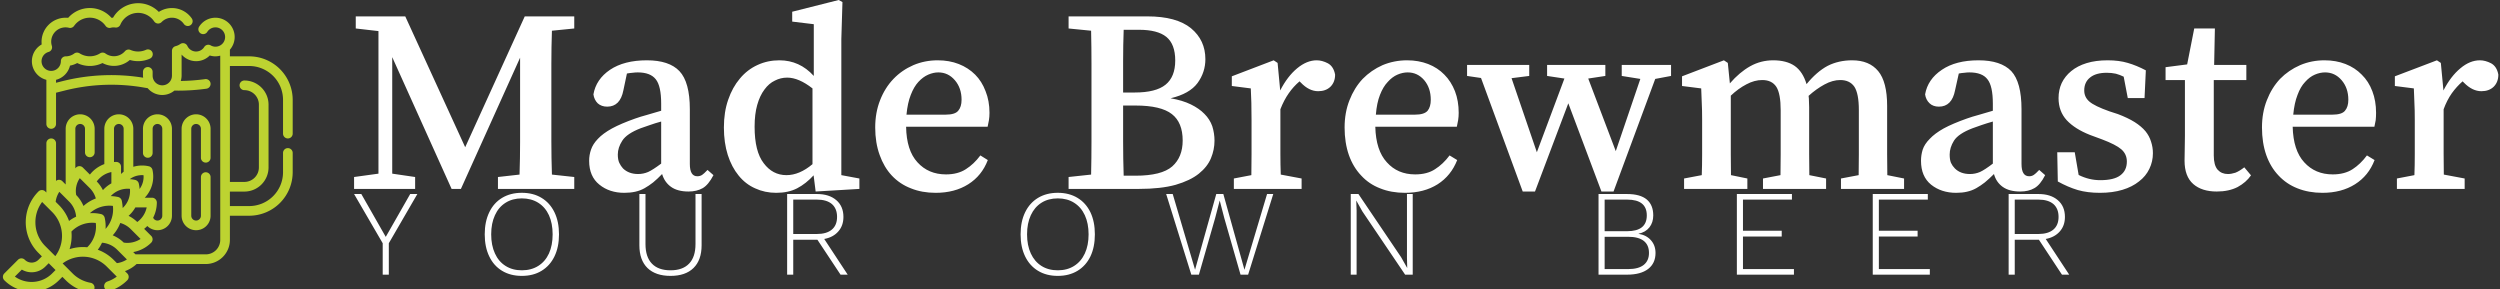 <svg data-v-423bf9ae="" xmlns="http://www.w3.org/2000/svg" viewBox="0 0 778 90" class="iconLeftSlogan"><rect x="0" y="0" width="778" height="90" fill="#333333" stroke="none"/><!----><!----><!----><g data-v-423bf9ae="" id="643aedd4-7deb-4e7f-ac10-3e3b76f02a3a" fill="#ffffff" transform="matrix(5.792,0,0,5.792,108.104,-15.637)"><path d="M12.19 4.23L10.99 4.35L10.99 4.35Q10.96 5.24 10.96 6.13L10.96 6.13L10.96 6.13Q10.96 7.01 10.96 7.92L10.96 7.92L10.96 8.51L10.96 8.51Q10.96 9.41 10.96 10.30L10.96 10.30L10.96 10.30Q10.96 11.19 10.99 12.08L10.99 12.08L12.19 12.21L12.19 12.85L8.09 12.85L8.09 12.21L9.25 12.08L9.25 12.08Q9.28 11.20 9.28 10.31L9.28 10.31L9.28 10.31Q9.28 9.42 9.28 8.51L9.28 8.51L9.28 5.80L6.10 12.85L5.60 12.85L2.41 5.77L2.41 12.03L3.64 12.21L3.64 12.85L0.36 12.85L0.36 12.21L1.67 12.03L1.67 4.37L0.45 4.23L0.45 3.58L3.11 3.58L6.33 10.61L9.53 3.58L12.19 3.58L12.19 4.23ZM16.86 11.49L16.86 9.23L16.86 9.23Q16.53 9.32 16.25 9.42L16.25 9.42L16.25 9.42Q15.96 9.52 15.76 9.59L15.76 9.59L15.76 9.59Q15.01 9.88 14.77 10.26L14.77 10.26L14.77 10.26Q14.53 10.63 14.53 11.00L14.53 11.00L14.53 11.00Q14.53 11.28 14.61 11.45L14.61 11.45L14.61 11.45Q14.69 11.62 14.81 11.75L14.81 11.75L14.81 11.75Q15.12 12.05 15.62 12.05L15.62 12.05L15.62 12.05Q15.90 12.05 16.16 11.94L16.16 11.94L16.16 11.94Q16.42 11.82 16.86 11.49L16.86 11.49ZM19.35 11.83L19.67 12.11L19.67 12.11Q19.40 12.63 19.09 12.81L19.09 12.81L19.09 12.81Q18.77 12.99 18.33 12.99L18.33 12.99L18.33 12.99Q17.74 12.99 17.39 12.74L17.39 12.74L17.39 12.74Q17.04 12.49 16.91 12.05L16.91 12.05L16.91 12.05Q16.66 12.31 16.43 12.50L16.43 12.50L16.43 12.50Q16.20 12.68 15.97 12.81L15.97 12.81L15.97 12.81Q15.74 12.94 15.47 13.00L15.47 13.00L15.47 13.00Q15.20 13.06 14.88 13.06L14.88 13.06L14.88 13.06Q14.08 13.06 13.54 12.62L13.54 12.62L13.54 12.62Q12.99 12.18 12.99 11.34L12.99 11.34L12.99 11.34Q12.99 11.03 13.09 10.74L13.09 10.74L13.09 10.74Q13.19 10.44 13.46 10.16L13.46 10.16L13.46 10.16Q13.73 9.87 14.22 9.60L14.22 9.60L14.22 9.60Q14.70 9.34 15.46 9.07L15.46 9.07L15.46 9.07Q15.74 8.97 16.11 8.87L16.11 8.87L16.11 8.87Q16.48 8.76 16.86 8.65L16.86 8.65L16.86 8.27L16.86 8.27Q16.86 7.32 16.57 6.96L16.57 6.96L16.57 6.96Q16.28 6.59 15.60 6.59L15.60 6.59L15.60 6.59Q15.47 6.59 15.32 6.61L15.32 6.61L15.32 6.61Q15.18 6.62 15.02 6.65L15.02 6.65L14.83 7.55L14.83 7.55Q14.66 8.43 13.96 8.43L13.96 8.43L13.96 8.43Q13.65 8.43 13.45 8.25L13.45 8.25L13.45 8.25Q13.26 8.06 13.22 7.77L13.22 7.77L13.22 7.77Q13.36 6.96 14.11 6.45L14.11 6.45L14.11 6.45Q14.87 5.94 16.09 5.94L16.09 5.94L16.09 5.94Q17.29 5.94 17.84 6.52L17.84 6.52L17.84 6.52Q18.40 7.11 18.40 8.57L18.40 8.57L18.40 11.51L18.40 11.51Q18.40 12.17 18.80 12.17L18.80 12.17L18.80 12.17Q18.96 12.17 19.07 12.09L19.07 12.09L19.07 12.09Q19.18 12.01 19.28 11.90L19.28 11.90L19.35 11.83ZM24.99 11.52L24.99 7.45L24.99 7.45Q24.25 6.87 23.63 6.87L23.63 6.87L23.63 6.87Q23.28 6.87 22.97 7.03L22.97 7.03L22.97 7.03Q22.65 7.18 22.41 7.51L22.41 7.51L22.41 7.51Q22.16 7.84 22.02 8.34L22.02 8.34L22.02 8.34Q21.88 8.83 21.88 9.51L21.88 9.51L21.88 9.51Q21.88 10.84 22.37 11.47L22.37 11.47L22.37 11.47Q22.85 12.11 23.59 12.11L23.59 12.11L23.59 12.11Q24.29 12.11 24.99 11.52L24.99 11.52ZM26.54 12.11L27.51 12.29L27.51 12.85L25.16 12.99L25.05 12.12L25.05 12.12Q24.64 12.57 24.16 12.82L24.16 12.82L24.16 12.82Q23.69 13.06 23.04 13.06L23.04 13.06L23.04 13.06Q22.43 13.06 21.91 12.82L21.91 12.82L21.91 12.82Q21.39 12.59 21.02 12.13L21.02 12.13L21.02 12.13Q20.65 11.68 20.44 11.03L20.44 11.03L20.44 11.03Q20.23 10.37 20.23 9.55L20.23 9.55L20.23 9.55Q20.23 8.72 20.46 8.06L20.46 8.06L20.46 8.06Q20.69 7.39 21.09 6.92L21.09 6.92L21.09 6.92Q21.49 6.44 22.04 6.19L22.04 6.19L22.04 6.19Q22.58 5.94 23.21 5.94L23.21 5.94L23.21 5.94Q24.30 5.94 25.06 6.78L25.06 6.78L25.06 4.00L23.90 3.86L23.90 3.33L26.40 2.70L26.60 2.81L26.54 4.80L26.54 12.11ZM30.04 8.86L32.14 8.86L32.14 8.86Q32.65 8.86 32.82 8.65L32.82 8.65L32.82 8.65Q33.00 8.44 33.00 8.06L33.00 8.06L33.00 8.06Q33.00 7.43 32.64 7.01L32.64 7.01L32.64 7.01Q32.28 6.59 31.75 6.59L31.75 6.59L31.75 6.59Q31.49 6.59 31.21 6.71L31.21 6.71L31.21 6.71Q30.93 6.83 30.68 7.10L30.68 7.10L30.68 7.10Q30.44 7.36 30.27 7.80L30.27 7.80L30.27 7.80Q30.10 8.23 30.04 8.86L30.04 8.86ZM34.40 9.51L30.02 9.51L30.02 9.51Q30.04 10.78 30.63 11.42L30.63 11.42L30.63 11.42Q31.22 12.07 32.16 12.07L32.16 12.07L32.16 12.07Q32.80 12.07 33.23 11.79L33.23 11.79L33.23 11.79Q33.66 11.52 34.01 11.05L34.01 11.05L34.41 11.30L34.41 11.30Q34.09 12.14 33.36 12.60L33.36 12.60L33.36 12.60Q32.63 13.06 31.61 13.06L31.61 13.06L31.61 13.06Q30.87 13.06 30.28 12.82L30.28 12.82L30.28 12.82Q29.68 12.59 29.25 12.13L29.25 12.13L29.25 12.13Q28.83 11.68 28.60 11.03L28.60 11.03L28.60 11.03Q28.36 10.37 28.36 9.55L28.36 9.55L28.36 9.55Q28.36 8.75 28.62 8.09L28.62 8.09L28.62 8.09Q28.88 7.42 29.34 6.94L29.34 6.94L29.34 6.94Q29.79 6.47 30.41 6.20L30.41 6.20L30.41 6.20Q31.02 5.94 31.72 5.94L31.72 5.94L31.72 5.94Q32.34 5.94 32.85 6.14L32.85 6.14L32.85 6.14Q33.36 6.34 33.73 6.71L33.73 6.71L33.73 6.71Q34.09 7.07 34.29 7.60L34.29 7.60L34.29 7.60Q34.50 8.12 34.50 8.76L34.50 8.76L34.50 8.76Q34.50 8.97 34.47 9.16L34.47 9.16L34.47 9.16Q34.44 9.35 34.40 9.51L34.40 9.51ZM41.71 12.14L42.34 12.14L42.34 12.14Q43.75 12.14 44.32 11.64L44.32 11.64L44.32 11.64Q44.88 11.14 44.88 10.25L44.88 10.25L44.88 10.25Q44.88 9.28 44.30 8.83L44.30 8.83L44.30 8.83Q43.71 8.37 42.35 8.37L42.35 8.37L41.68 8.37L41.68 8.37Q41.68 9.38 41.68 10.30L41.68 10.30L41.68 10.30Q41.68 11.23 41.71 12.14L41.71 12.14ZM42.53 4.30L41.71 4.30L41.71 4.30Q41.68 5.14 41.68 5.98L41.68 5.98L41.68 5.98Q41.68 6.82 41.68 7.67L41.68 7.67L42.31 7.67L42.31 7.67Q43.44 7.67 43.96 7.25L43.96 7.25L43.96 7.25Q44.48 6.83 44.48 5.95L44.48 5.95L44.48 5.95Q44.48 5.07 44.00 4.68L44.00 4.68L44.00 4.68Q43.53 4.30 42.53 4.30L42.53 4.30ZM38.75 3.58L42.98 3.58L42.98 3.58Q44.55 3.58 45.33 4.22L45.33 4.22L45.33 4.22Q46.10 4.86 46.10 5.88L46.10 5.88L46.10 5.88Q46.10 6.58 45.68 7.16L45.68 7.16L45.68 7.16Q45.25 7.74 44.23 7.98L44.23 7.98L44.23 7.98Q44.87 8.09 45.32 8.31L45.32 8.31L45.32 8.31Q45.77 8.53 46.05 8.82L46.05 8.82L46.05 8.82Q46.34 9.11 46.47 9.48L46.47 9.48L46.47 9.48Q46.59 9.86 46.59 10.26L46.59 10.26L46.59 10.26Q46.59 10.74 46.40 11.20L46.40 11.20L46.40 11.20Q46.21 11.66 45.75 12.03L45.75 12.03L45.75 12.03Q45.29 12.40 44.50 12.63L44.50 12.63L44.50 12.63Q43.71 12.85 42.52 12.85L42.52 12.85L38.75 12.85L38.75 12.21L39.96 12.08L39.96 12.08Q39.98 11.20 39.98 10.31L39.98 10.31L39.98 10.31Q39.98 9.42 39.98 8.51L39.98 8.51L39.98 7.92L39.98 7.92Q39.98 7.03 39.98 6.14L39.98 6.14L39.98 6.14Q39.98 5.25 39.96 4.35L39.96 4.35L38.75 4.23L38.75 3.58ZM49.98 6.08L50.12 7.56L50.12 7.56Q50.51 6.80 51.03 6.37L51.03 6.37L51.03 6.37Q51.55 5.94 52.08 5.94L52.08 5.94L52.08 5.94Q52.37 5.94 52.68 6.10L52.68 6.10L52.68 6.10Q52.99 6.27 53.07 6.71L53.07 6.71L53.07 6.71Q53.07 7.11 52.82 7.36L52.82 7.36L52.82 7.36Q52.57 7.60 52.16 7.60L52.16 7.60L52.16 7.60Q51.67 7.60 51.23 7.14L51.23 7.14L51.16 7.07L51.16 7.07Q50.83 7.35 50.58 7.71L50.58 7.71L50.58 7.71Q50.32 8.08 50.13 8.57L50.13 8.57L50.13 9.91L50.13 9.91Q50.13 10.36 50.13 10.96L50.13 10.96L50.13 10.96Q50.13 11.55 50.15 12.08L50.15 12.08L51.27 12.29L51.27 12.85L47.63 12.85L47.63 12.29L48.57 12.11L48.57 12.11Q48.58 11.59 48.58 10.98L48.58 10.98L48.58 10.98Q48.58 10.37 48.58 9.91L48.58 9.91L48.58 9.16L48.58 9.16Q48.58 8.58 48.57 8.23L48.57 8.23L48.57 8.23Q48.55 7.87 48.54 7.45L48.54 7.45L47.52 7.32L47.52 6.80L49.77 5.94L49.98 6.08ZM55.26 8.86L57.36 8.86L57.36 8.86Q57.86 8.86 58.04 8.65L58.04 8.65L58.04 8.65Q58.21 8.44 58.21 8.06L58.21 8.06L58.21 8.06Q58.21 7.43 57.86 7.01L57.86 7.01L57.86 7.01Q57.50 6.59 56.97 6.59L56.97 6.59L56.97 6.59Q56.70 6.59 56.42 6.71L56.42 6.71L56.42 6.71Q56.14 6.83 55.90 7.10L55.90 7.10L55.90 7.10Q55.65 7.36 55.48 7.80L55.48 7.80L55.48 7.80Q55.31 8.23 55.26 8.86L55.26 8.86ZM59.61 9.51L55.23 9.51L55.23 9.51Q55.26 10.78 55.85 11.42L55.85 11.42L55.85 11.42Q56.43 12.07 57.37 12.07L57.37 12.07L57.37 12.07Q58.02 12.07 58.44 11.79L58.44 11.79L58.44 11.79Q58.87 11.52 59.22 11.05L59.22 11.05L59.63 11.30L59.63 11.30Q59.30 12.14 58.58 12.60L58.58 12.60L58.58 12.60Q57.85 13.06 56.83 13.06L56.83 13.06L56.83 13.06Q56.08 13.06 55.49 12.82L55.49 12.82L55.49 12.82Q54.89 12.59 54.47 12.13L54.47 12.13L54.47 12.13Q54.04 11.68 53.81 11.03L53.81 11.03L53.81 11.03Q53.58 10.37 53.58 9.55L53.58 9.55L53.58 9.55Q53.58 8.75 53.84 8.09L53.84 8.09L53.84 8.09Q54.10 7.42 54.55 6.94L54.55 6.94L54.55 6.94Q55.01 6.47 55.62 6.20L55.62 6.20L55.62 6.20Q56.24 5.94 56.94 5.94L56.94 5.94L56.94 5.94Q57.55 5.94 58.07 6.14L58.07 6.14L58.07 6.14Q58.58 6.34 58.94 6.71L58.94 6.71L58.94 6.71Q59.30 7.07 59.51 7.60L59.51 7.60L59.51 7.60Q59.71 8.12 59.71 8.76L59.71 8.76L59.71 8.76Q59.71 8.97 59.68 9.16L59.68 9.16L59.68 9.16Q59.65 9.35 59.61 9.51L59.61 9.51ZM71.12 6.19L71.12 6.78L70.27 6.94L68.03 12.99L67.38 12.99L65.60 8.25L63.81 12.99L63.15 12.99L60.91 6.89L60.16 6.78L60.16 6.19L63.50 6.19L63.50 6.78L62.55 6.90L63.91 10.88L65.39 6.92L64.46 6.78L64.46 6.19L67.59 6.19L67.59 6.78L66.67 6.92L68.15 10.82L69.47 6.94L68.47 6.78L68.47 6.19L71.12 6.19ZM82.74 12.11L83.64 12.29L83.64 12.85L80.25 12.85L80.25 12.29L81.20 12.11L81.20 12.11Q81.21 11.59 81.21 10.99L81.21 10.99L81.21 10.99Q81.21 10.39 81.21 9.91L81.21 9.91L81.21 8.61L81.21 8.61Q81.21 7.73 80.97 7.36L80.97 7.36L80.97 7.36Q80.72 7 80.21 7L80.21 7L80.21 7Q79.80 7 79.36 7.24L79.36 7.24L79.36 7.24Q78.92 7.48 78.51 7.85L78.51 7.85L78.51 7.85Q78.53 7.99 78.53 8.15L78.53 8.15L78.53 8.15Q78.54 8.30 78.54 8.46L78.54 8.46L78.54 9.91L78.54 9.91Q78.54 10.39 78.54 10.99L78.54 10.99L78.54 10.99Q78.54 11.59 78.55 12.11L78.55 12.11L79.45 12.29L79.45 12.85L76.06 12.85L76.06 12.29L77 12.11L77 12.11Q77.01 11.59 77.01 10.99L77.01 10.99L77.01 10.99Q77.01 10.39 77.01 9.91L77.01 9.91L77.01 8.62L77.01 8.62Q77.01 7.74 76.78 7.37L76.78 7.37L76.78 7.37Q76.54 7 76.02 7L76.02 7L76.02 7Q75.60 7 75.17 7.23L75.17 7.23L75.17 7.23Q74.73 7.46 74.33 7.84L74.33 7.84L74.33 9.91L74.33 9.91Q74.33 10.37 74.33 10.98L74.33 10.98L74.33 10.98Q74.33 11.59 74.34 12.11L74.34 12.11L75.22 12.29L75.22 12.85L71.82 12.85L71.82 12.29L72.77 12.11L72.77 12.11Q72.79 11.58 72.79 10.98L72.79 10.98L72.79 10.98Q72.79 10.37 72.79 9.91L72.79 9.91L72.79 9.16L72.79 9.16Q72.79 8.58 72.77 8.23L72.77 8.23L72.77 8.23Q72.76 7.87 72.74 7.45L72.74 7.45L71.71 7.32L71.71 6.80L73.96 5.94L74.17 6.08L74.28 7.18L74.28 7.18Q74.80 6.58 75.37 6.26L75.37 6.26L75.37 6.26Q75.94 5.94 76.61 5.94L76.61 5.94L76.61 5.94Q77.32 5.94 77.76 6.24L77.76 6.24L77.76 6.24Q78.20 6.55 78.40 7.22L78.40 7.22L78.40 7.22Q78.95 6.55 79.53 6.24L79.53 6.24L79.53 6.24Q80.12 5.94 80.85 5.94L80.85 5.94L80.85 5.94Q81.77 5.94 82.25 6.52L82.25 6.52L82.25 6.52Q82.73 7.10 82.73 8.39L82.73 8.39L82.73 9.91L82.73 9.91Q82.73 10.39 82.73 10.99L82.73 10.99L82.73 10.99Q82.73 11.59 82.74 12.11L82.74 12.11ZM88.41 11.49L88.41 9.23L88.41 9.23Q88.09 9.32 87.80 9.42L87.80 9.42L87.80 9.42Q87.51 9.52 87.32 9.59L87.32 9.59L87.32 9.59Q86.56 9.88 86.32 10.26L86.32 10.26L86.32 10.26Q86.09 10.63 86.09 11.00L86.09 11.00L86.09 11.00Q86.09 11.28 86.16 11.45L86.16 11.45L86.16 11.45Q86.24 11.62 86.37 11.75L86.37 11.75L86.37 11.75Q86.67 12.05 87.18 12.05L87.18 12.05L87.18 12.05Q87.46 12.05 87.72 11.94L87.72 11.94L87.72 11.94Q87.98 11.82 88.41 11.49L88.41 11.49ZM90.90 11.83L91.22 12.11L91.22 12.11Q90.96 12.63 90.64 12.81L90.64 12.81L90.64 12.81Q90.33 12.99 89.88 12.99L89.88 12.99L89.88 12.99Q89.29 12.99 88.94 12.74L88.94 12.74L88.94 12.74Q88.59 12.49 88.47 12.05L88.47 12.05L88.47 12.05Q88.21 12.31 87.98 12.50L87.98 12.50L87.98 12.50Q87.75 12.68 87.52 12.81L87.52 12.81L87.52 12.81Q87.29 12.94 87.02 13.00L87.02 13.00L87.02 13.00Q86.76 13.06 86.44 13.06L86.44 13.06L86.44 13.06Q85.64 13.06 85.09 12.62L85.09 12.62L85.09 12.62Q84.55 12.18 84.55 11.34L84.55 11.34L84.55 11.34Q84.55 11.03 84.64 10.74L84.64 10.74L84.64 10.74Q84.74 10.44 85.02 10.16L85.02 10.16L85.02 10.16Q85.29 9.87 85.77 9.60L85.77 9.60L85.77 9.60Q86.25 9.34 87.01 9.07L87.01 9.07L87.01 9.07Q87.29 8.97 87.66 8.87L87.66 8.87L87.66 8.87Q88.03 8.76 88.41 8.65L88.41 8.65L88.41 8.27L88.41 8.27Q88.41 7.32 88.12 6.96L88.12 6.96L88.12 6.96Q87.84 6.59 87.15 6.59L87.15 6.59L87.15 6.59Q87.02 6.59 86.88 6.61L86.88 6.61L86.88 6.61Q86.73 6.62 86.58 6.65L86.58 6.65L86.38 7.55L86.38 7.55Q86.21 8.43 85.51 8.43L85.51 8.43L85.51 8.43Q85.20 8.43 85.01 8.25L85.01 8.25L85.01 8.25Q84.81 8.06 84.77 7.77L84.77 7.77L84.77 7.77Q84.91 6.96 85.67 6.45L85.67 6.45L85.67 6.45Q86.42 5.94 87.64 5.94L87.64 5.94L87.64 5.94Q88.84 5.94 89.40 6.52L89.40 6.52L89.40 6.52Q89.95 7.11 89.95 8.57L89.95 8.57L89.95 11.51L89.95 11.51Q89.95 12.17 90.36 12.17L90.36 12.17L90.36 12.17Q90.51 12.17 90.62 12.09L90.62 12.09L90.62 12.09Q90.73 12.01 90.83 11.90L90.83 11.90L90.90 11.83ZM94.67 8.68L95.13 8.83L95.13 8.83Q95.66 9.03 96.03 9.26L96.03 9.26L96.03 9.26Q96.39 9.49 96.61 9.75L96.61 9.75L96.61 9.75Q96.82 10.01 96.91 10.31L96.91 10.31L96.91 10.31Q97.01 10.61 97.01 10.93L97.01 10.93L97.01 10.93Q97.01 11.38 96.82 11.77L96.82 11.77L96.82 11.77Q96.63 12.17 96.26 12.45L96.26 12.45L96.26 12.45Q95.90 12.74 95.37 12.90L95.37 12.90L95.37 12.90Q94.84 13.06 94.16 13.06L94.16 13.06L94.16 13.06Q93.49 13.06 92.97 12.91L92.97 12.91L92.97 12.91Q92.44 12.75 91.90 12.45L91.90 12.45L91.87 10.88L92.81 10.88L93.02 12.10L93.02 12.10Q93.58 12.38 94.18 12.38L94.18 12.38L94.18 12.38Q94.92 12.38 95.26 12.12L95.26 12.12L95.26 12.12Q95.61 11.86 95.61 11.38L95.61 11.38L95.61 11.38Q95.61 10.98 95.31 10.72L95.31 10.72L95.31 10.72Q95.02 10.47 94.28 10.19L94.28 10.19L93.63 9.95L93.63 9.95Q92.82 9.63 92.38 9.16L92.38 9.16L92.38 9.16Q91.94 8.68 91.94 7.97L91.94 7.97L91.94 7.97Q91.94 7.53 92.11 7.16L92.11 7.16L92.11 7.16Q92.29 6.79 92.62 6.52L92.62 6.52L92.62 6.52Q92.96 6.24 93.45 6.09L93.45 6.09L93.45 6.09Q93.94 5.94 94.58 5.94L94.58 5.94L94.58 5.94Q95.19 5.94 95.66 6.08L95.66 6.08L95.66 6.08Q96.14 6.22 96.63 6.48L96.63 6.48L96.56 7.97L95.66 7.97L95.44 6.82L95.44 6.82Q95.24 6.72 95.02 6.66L95.02 6.66L95.02 6.66Q94.79 6.61 94.53 6.61L94.53 6.61L94.53 6.61Q93.95 6.61 93.64 6.86L93.64 6.86L93.64 6.86Q93.32 7.11 93.32 7.56L93.32 7.56L93.32 7.56Q93.32 7.92 93.60 8.16L93.60 8.16L93.60 8.16Q93.88 8.40 94.67 8.68L94.67 8.68ZM101.92 11.69L102.28 12.12L102.28 12.12Q102.02 12.50 101.56 12.75L101.56 12.75L101.56 12.75Q101.09 12.99 100.44 12.99L100.44 12.99L100.44 12.99Q99.64 12.99 99.18 12.59L99.18 12.59L99.18 12.59Q98.71 12.18 98.71 11.33L98.71 11.33L98.71 11.33Q98.71 10.98 98.72 10.69L98.72 10.69L98.72 10.69Q98.73 10.40 98.73 10.00L98.73 10.00L98.73 7L97.69 7L97.69 6.31L98.85 6.16L99.23 4.23L100.34 4.23L100.30 6.19L102.03 6.19L102.03 7L100.28 7L100.28 11.05L100.28 11.05Q100.28 11.58 100.49 11.82L100.49 11.82L100.49 11.82Q100.70 12.05 101.04 12.05L101.04 12.05L101.04 12.05Q101.22 12.05 101.44 11.98L101.44 11.98L101.44 11.98Q101.65 11.90 101.92 11.69L101.92 11.69ZM104.55 8.86L106.65 8.86L106.65 8.86Q107.16 8.86 107.33 8.65L107.33 8.65L107.33 8.65Q107.51 8.44 107.51 8.06L107.51 8.06L107.51 8.06Q107.51 7.43 107.15 7.01L107.15 7.01L107.15 7.01Q106.79 6.59 106.26 6.59L106.26 6.59L106.26 6.59Q105.99 6.59 105.71 6.71L105.71 6.71L105.71 6.71Q105.43 6.83 105.19 7.10L105.19 7.10L105.19 7.10Q104.94 7.36 104.78 7.80L104.78 7.80L104.78 7.80Q104.61 8.23 104.55 8.86L104.55 8.86ZM108.91 9.51L104.52 9.51L104.52 9.51Q104.55 10.78 105.14 11.42L105.14 11.42L105.14 11.42Q105.73 12.07 106.67 12.07L106.67 12.07L106.67 12.07Q107.31 12.07 107.74 11.79L107.74 11.79L107.74 11.79Q108.16 11.52 108.51 11.05L108.51 11.05L108.92 11.30L108.92 11.30Q108.60 12.14 107.87 12.60L107.87 12.60L107.87 12.60Q107.14 13.06 106.12 13.06L106.12 13.06L106.12 13.06Q105.38 13.06 104.78 12.82L104.78 12.82L104.78 12.82Q104.19 12.59 103.76 12.13L103.76 12.13L103.76 12.13Q103.33 11.68 103.10 11.03L103.10 11.03L103.10 11.03Q102.87 10.37 102.87 9.55L102.87 9.55L102.87 9.55Q102.87 8.75 103.13 8.09L103.13 8.09L103.13 8.09Q103.39 7.42 103.84 6.94L103.84 6.94L103.84 6.94Q104.30 6.47 104.92 6.20L104.92 6.20L104.92 6.20Q105.53 5.94 106.23 5.94L106.23 5.94L106.23 5.94Q106.85 5.94 107.36 6.14L107.36 6.14L107.36 6.14Q107.87 6.34 108.23 6.71L108.23 6.71L108.23 6.71Q108.60 7.07 108.80 7.60L108.80 7.60L108.80 7.60Q109.00 8.12 109.00 8.76L109.00 8.76L109.00 8.76Q109.00 8.97 108.98 9.16L108.98 9.16L108.98 9.16Q108.95 9.35 108.91 9.51L108.91 9.51ZM112.48 6.08L112.62 7.56L112.62 7.56Q113.01 6.80 113.53 6.37L113.53 6.37L113.53 6.37Q114.04 5.94 114.58 5.94L114.58 5.94L114.58 5.94Q114.87 5.94 115.18 6.10L115.18 6.10L115.18 6.10Q115.49 6.27 115.57 6.71L115.57 6.71L115.57 6.71Q115.57 7.11 115.32 7.36L115.32 7.36L115.32 7.36Q115.07 7.60 114.66 7.60L114.66 7.60L114.66 7.60Q114.17 7.60 113.72 7.14L113.72 7.14L113.65 7.07L113.65 7.07Q113.33 7.35 113.07 7.71L113.07 7.71L113.07 7.71Q112.81 8.08 112.63 8.57L112.63 8.57L112.63 9.91L112.63 9.91Q112.63 10.36 112.63 10.96L112.63 10.96L112.63 10.96Q112.63 11.55 112.64 12.08L112.64 12.08L113.76 12.29L113.76 12.85L110.12 12.85L110.12 12.29L111.06 12.11L111.06 12.11Q111.08 11.59 111.08 10.98L111.08 10.98L111.08 10.98Q111.08 10.37 111.08 9.91L111.08 9.91L111.08 9.16L111.08 9.16Q111.08 8.58 111.06 8.23L111.06 8.23L111.06 8.23Q111.05 7.87 111.03 7.45L111.03 7.45L110.01 7.32L110.01 6.80L112.27 5.94L112.48 6.08Z"></path></g><!----><g data-v-423bf9ae="" id="15c0fafe-1081-454f-8772-b7677639200a" transform="matrix(1.503,0,0,1.503,-2.101,-2.004)" stroke="none" fill="#BDD331"><path d="M61 30a1 1 0 0 0 1-1v-7a9.011 9.011 0 0 0-9-9h-4v-1.382a3.988 3.988 0 1 0-6.375-4.753 1 1 0 0 0 1.69 1.07A2 2 0 1 1 46 11a1.966 1.966 0 0 1-.977-.27 1 1 0 0 0-1.338.335 1.985 1.985 0 0 1-3.488-.22 1 1 0 0 0-1.48-.392 3.014 3.014 0 0 1-.971.44 1 1 0 0 0-.746.967V17a2 2 0 0 1-4 0v-.783a1 1 0 0 0-2 0V17a3.9 3.9 0 0 0 .043.421 41.294 41.294 0 0 0-16.659.7L13 18.469v-.61a4 4 0 0 0 2.894-2.941 4.919 4.919 0 0 0 1.488-.532 5.965 5.965 0 0 0 5.236 0 5.039 5.039 0 0 0 5.666-.637 5.982 5.982 0 0 0 4.117-.258 1 1 0 1 0-.8-1.832 3.966 3.966 0 0 1-3.178.014 1 1 0 0 0-1.155.267 3.02 3.02 0 0 1-4.025.477 1 1 0 0 0-1.122-.04 3.979 3.979 0 0 1-4.238 0 1 1 0 0 0-1.122.04A2.974 2.974 0 0 1 15 13a1 1 0 0 0-1 1 2 2 0 1 1-2.544-1.911 1 1 0 0 0 .684-1.245A2.936 2.936 0 0 1 12 10a2.964 2.964 0 0 1 3.694-2.909 1 1 0 0 0 1.047-.4 3.979 3.979 0 0 1 6.518 0 1 1 0 0 0 1.047.4 2.213 2.213 0 0 1 .828-.076l.165.02a.992.992 0 0 0 1.021-.6 4 4 0 0 1 7-.669 1 1 0 0 0 .739.436 1.014 1.014 0 0 0 .8-.3A2.975 2.975 0 0 1 37 5a3.006 3.006 0 0 1 2.453 1.273 1 1 0 1 0 1.634-1.152A5.007 5.007 0 0 0 37 3a4.954 4.954 0 0 0-2.713.8A6 6 0 0 0 24.8 5c-.1.005-.208.014-.315.026a5.972 5.972 0 0 0-8.972 0A4.534 4.534 0 0 0 15 5a5.006 5.006 0 0 0-5 5 4.354 4.354 0 0 0 .033.532A3.978 3.978 0 0 0 11 17.858V27a1 1 0 0 0 2 0v-6.469l1.869-.468a39.29 39.29 0 0 1 16.457-.578c.215.038.43.068.646.1a3.93 3.93 0 0 0 5.541.5c.3.007.59.015.888.015a42.965 42.965 0 0 0 5.733-.4 1 1 0 0 0-.268-1.982 41.336 41.336 0 0 1-5.039.376A3.921 3.921 0 0 0 39 17v-4.368A4.007 4.007 0 0 0 42 14a3.966 3.966 0 0 0 2.831-1.181A3.867 3.867 0 0 0 46 13a3.939 3.939 0 0 0 1-.142V51a3 3 0 0 1-3 3H29.454l-.476-.476a6.987 6.987 0 0 0 3.722-1.937 1 1 0 0 0 0-1.414l-1.456-1.456a6.976 6.976 0 0 0 .654-.594A2.97 2.97 0 0 0 34 49a3 3 0 0 0 3-3V28a3 3 0 0 0-6 0v5a1 1 0 0 0 2 0v-5a1 1 0 0 1 2 0v18a1 1 0 0 1-1 1 .979.979 0 0 1-.892-.586 6.97 6.97 0 0 0 .762-3.144 1 1 0 0 0-1-1h-1.5a6.321 6.321 0 0 0 1.6-5.759 1 1 0 0 0-.75-.749 6.278 6.278 0 0 0-3.22.109V28a3 3 0 0 0-6 0v7.309a6.887 6.887 0 0 0-2.487 1.6 7.2 7.2 0 0 0-.5.573l-1.46-1.454a1 1 0 0 0-1.413 0c-.05.051-.094.106-.143.158V28a1 1 0 0 1 2 0v4.887a1 1 0 0 0 2 0V28a3 3 0 0 0-6 0v11.536l-.683-.683a1 1 0 0 0-.707-.293.986.986 0 0 0-.607.229V31a1 1 0 0 0-2 0v10.2l-.222-.222a1 1 0 0 0-1.414 0 9 9 0 0 0 0 12.728l.707.707-.707.708a2 2 0 0 1-2.828 0 1 1 0 0 0-1.414 0L2.293 57.95a1 1 0 0 0 0 1.414 8 8 0 0 0 11.313 0l.708-.707.707.707a8.942 8.942 0 0 0 4.771 2.49.99.99 0 0 0 .178.016 1 1 0 0 0 .175-1.985 6.953 6.953 0 0 1-3.71-1.935l-1.794-1.794-.278-.278a7 7 0 0 1 9.143.658l2.07 2.07a6.967 6.967 0 0 1-1.936 1.013 1 1 0 1 0 .644 1.894 8.923 8.923 0 0 0 3.465-2.149 1 1 0 0 0 0-1.414l-.481-.481A6.96 6.96 0 0 0 29.678 56H44a5.006 5.006 0 0 0 5-5v-5h4a9.011 9.011 0 0 0 9-9v-4a1 1 0 0 0-2 0v4a7.008 7.008 0 0 1-7 7h-4v-3h3a5.006 5.006 0 0 0 5-5V23a5.006 5.006 0 0 0-5-5 1 1 0 0 0 0 2 3 3 0 0 1 3 3v13a3 3 0 0 1-3 3h-3V15h4a7.008 7.008 0 0 1 7 7v7a1 1 0 0 0 1 1zM27.018 51.565a7 7 0 0 0-2.286-1.507A8 8 0 0 0 26.3 47.5a4.943 4.943 0 0 1 2.154 1.258l2.052 2.052a5 5 0 0 1-3.488.755zM28.3 40.433a4.777 4.777 0 0 1-1.505 3.973 8.129 8.129 0 0 0-.188-1.531 1 1 0 0 0-.749-.749 8.127 8.127 0 0 0-1.531-.187 4.766 4.766 0 0 1 3.973-1.506zm-3.529 3.529a6.006 6.006 0 0 1-1.516 4.769 8.027 8.027 0 0 0-.184-2.319 1 1 0 0 0-.749-.75A8.018 8.018 0 0 0 20 45.476a6.027 6.027 0 0 1 4.766-1.514zm5.046 3.338a6.926 6.926 0 0 0-1.8-1.274 6.884 6.884 0 0 0 1.412-1.756h2.341a4.989 4.989 0 0 1-1.953 3.03zm.481-6.835a6.959 6.959 0 0 0-.16-1.125 1 1 0 0 0-.75-.75 7.034 7.034 0 0 0-1.123-.161 4.09 4.09 0 0 1 .219-.153 1.048 1.048 0 0 0 .141-.094 4.291 4.291 0 0 1 2.492-.572 4.237 4.237 0 0 1-.817 2.855zM25 28a1 1 0 0 1 2 0v8.893a6.428 6.428 0 0 0-.54.465v-1.5a1 1 0 0 0-1-1c-.155 0-.307.012-.46.022zm-.54 8.958V39.3a6.855 6.855 0 0 0-1.751 1.4 7.108 7.108 0 0 0-1.28-1.8 5.244 5.244 0 0 1 .5-.578 4.912 4.912 0 0 1 2.531-1.364zm-6.538 1.266l2.047 2.04a4.971 4.971 0 0 1 1.272 2.162 7.974 7.974 0 0 0-2.56 1.56 6.989 6.989 0 0 0-1.507-2.273 4.687 4.687 0 0 1 .748-3.489zm-4.241 2.822l1.6 1.594.042.043.415.414a4.969 4.969 0 0 1 1.421 3.1 8.042 8.042 0 0 0-1.469.885 8.931 8.931 0 0 0-2.079-3.275l-.69-.69a4.865 4.865 0 0 1 .76-2.071zm-4.953 6.3a6.949 6.949 0 0 1 1.393-4.193l2.071 2.072a7.012 7.012 0 0 1 .657 9.142l-2.071-2.071a6.954 6.954 0 0 1-2.05-4.953zm4.171 9.9l-.707.707a6 6 0 0 1-7.719.649l1.445-1.446a4.007 4.007 0 0 0 4.86-.617l.707-.707zm2.901-4.328a9.064 9.064 0 0 0 .389-3.639A5.951 5.951 0 0 1 21.23 47.5a5.952 5.952 0 0 1-1.775 5.032 8.972 8.972 0 0 0-3.651.388zm9.809 2.9l-.693-.693a8.951 8.951 0 0 0-3.273-2.083 8.071 8.071 0 0 0 .877-1.452 4.945 4.945 0 0 1 3.1 1.41l2.053 2.053a4.863 4.863 0 0 1-2.06.762z"></path><path d="M44 35a1 1 0 0 0 1-1v-6a3 3 0 0 0-6 0v18a3 3 0 0 0 6 0v-8a1 1 0 0 0-2 0v8a1 1 0 0 1-2 0V28a1 1 0 0 1 2 0v6a1 1 0 0 0 1 1z"></path></g><!----><g data-v-423bf9ae="" id="4c0193f3-2dee-4f1d-921f-94ac7e423c20" fill="#ffffff" transform="matrix(2.716,0,0,2.716,109.7,50.113)"><path d="M7.43 3.78L4.16 9.42L4.16 13.02L3.46 13.02L3.46 9.42L0.18 3.78L1.01 3.78L3.81 8.69L6.61 3.78L7.43 3.78ZM19.40 3.64L19.40 3.64Q20.71 3.64 21.66 4.22L21.66 4.22L21.66 4.22Q22.62 4.80 23.14 5.87L23.14 5.87L23.14 5.87Q23.66 6.94 23.66 8.40L23.66 8.40L23.66 8.40Q23.66 9.86 23.14 10.93L23.14 10.93L23.14 10.93Q22.62 12.00 21.66 12.58L21.66 12.58L21.66 12.58Q20.71 13.16 19.40 13.16L19.40 13.16L19.40 13.16Q18.10 13.16 17.14 12.58L17.14 12.58L17.14 12.58Q16.18 12.00 15.67 10.93L15.67 10.93L15.67 10.93Q15.15 9.86 15.15 8.40L15.15 8.40L15.15 8.40Q15.15 6.94 15.67 5.87L15.67 5.87L15.67 5.87Q16.18 4.80 17.14 4.22L17.14 4.22L17.14 4.22Q18.10 3.64 19.40 3.64L19.40 3.64ZM19.40 4.28L19.40 4.28Q18.33 4.28 17.54 4.78L17.54 4.78L17.54 4.78Q16.74 5.28 16.32 6.21L16.32 6.21L16.32 6.21Q15.89 7.14 15.89 8.40L15.89 8.40L15.89 8.40Q15.89 9.66 16.32 10.59L16.32 10.59L16.32 10.59Q16.74 11.52 17.54 12.02L17.54 12.02L17.54 12.02Q18.33 12.52 19.40 12.52L19.40 12.52L19.40 12.52Q20.48 12.52 21.28 12.02L21.28 12.02L21.28 12.02Q22.08 11.52 22.51 10.59L22.51 10.59L22.51 10.59Q22.93 9.66 22.93 8.40L22.93 8.40L22.93 8.40Q22.93 7.14 22.51 6.21L22.51 6.21L22.51 6.21Q22.08 5.28 21.28 4.78L21.28 4.78L21.28 4.78Q20.48 4.28 19.40 4.28L19.40 4.28ZM40.00 3.78L40.00 9.65L40.00 9.65Q40.00 11.35 39.07 12.26L39.07 12.26L39.07 12.26Q38.15 13.16 36.44 13.16L36.44 13.16L36.44 13.16Q34.73 13.16 33.80 12.26L33.80 12.26L33.80 12.26Q32.87 11.35 32.87 9.65L32.87 9.65L32.87 3.78L33.57 3.78L33.57 9.51L33.57 9.51Q33.57 10.99 34.30 11.75L34.30 11.75L34.30 11.75Q35.03 12.52 36.44 12.52L36.44 12.52L36.44 12.52Q37.84 12.52 38.57 11.75L38.57 11.75L38.57 11.75Q39.30 10.99 39.30 9.51L39.30 9.51L39.30 3.78L40.00 3.78ZM56.74 13.02L55.92 13.02L53.27 9.02L53.23 9.02L50.50 9.02L50.50 13.02L49.80 13.02L49.80 3.78L53.23 3.78L53.23 3.78Q54.61 3.78 55.43 4.48L55.43 4.48L55.43 4.48Q56.25 5.18 56.25 6.40L56.25 6.40L56.25 6.40Q56.25 7.41 55.66 8.07L55.66 8.07L55.66 8.07Q55.08 8.74 54.05 8.93L54.05 8.93L56.74 13.02ZM50.50 4.42L50.50 8.36L53.21 8.36L53.21 8.36Q54.33 8.36 54.93 7.85L54.93 7.85L54.93 7.85Q55.52 7.35 55.52 6.40L55.52 6.40L55.52 6.40Q55.52 5.45 54.93 4.93L54.93 4.93L54.93 4.93Q54.33 4.42 53.21 4.42L53.21 4.42L50.50 4.42ZM80.81 3.64L80.81 3.64Q82.11 3.64 83.07 4.22L83.07 4.22L83.07 4.22Q84.03 4.80 84.55 5.87L84.55 5.87L84.55 5.87Q85.06 6.94 85.06 8.40L85.06 8.40L85.06 8.40Q85.06 9.86 84.55 10.93L84.55 10.93L84.55 10.93Q84.03 12.00 83.07 12.58L83.07 12.58L83.07 12.58Q82.11 13.16 80.81 13.16L80.81 13.16L80.81 13.16Q79.51 13.16 78.55 12.58L78.55 12.58L78.55 12.58Q77.59 12.00 77.07 10.93L77.07 10.93L77.07 10.93Q76.55 9.86 76.55 8.40L76.55 8.40L76.55 8.40Q76.55 6.94 77.07 5.87L77.07 5.87L77.07 5.87Q77.59 4.80 78.55 4.22L78.55 4.22L78.55 4.22Q79.51 3.64 80.81 3.64L80.81 3.64ZM80.81 4.28L80.81 4.28Q79.73 4.28 78.94 4.78L78.94 4.78L78.94 4.78Q78.15 5.28 77.72 6.21L77.72 6.21L77.72 6.21Q77.29 7.14 77.29 8.40L77.29 8.40L77.29 8.40Q77.29 9.66 77.72 10.59L77.72 10.59L77.72 10.59Q78.15 11.52 78.94 12.02L78.94 12.02L78.94 12.02Q79.73 12.52 80.81 12.52L80.81 12.52L80.81 12.52Q81.89 12.52 82.68 12.02L82.68 12.02L82.68 12.02Q83.48 11.52 83.91 10.59L83.91 10.59L83.91 10.59Q84.34 9.66 84.34 8.40L84.34 8.40L84.34 8.40Q84.34 7.14 83.91 6.21L83.91 6.21L83.91 6.21Q83.48 5.28 82.68 4.78L82.68 4.78L82.68 4.78Q81.89 4.28 80.81 4.28L80.81 4.28ZM98.84 6.54L96.98 13.02L96.11 13.02L93.23 3.78L93.98 3.78L96.54 12.45L98.97 3.78L99.78 3.78L102.20 12.46L104.79 3.78L105.50 3.78L102.62 13.02L101.75 13.02L99.89 6.54L99.37 4.54L99.36 4.54L98.84 6.54ZM121.48 3.78L121.48 13.02L120.61 13.02L115.71 5.77L115.02 4.54L115.01 4.54L115.05 5.70L115.05 13.02L114.38 13.02L114.38 3.78L115.26 3.78L120.15 11.02L120.85 12.26L120.82 11.10L120.82 3.78L121.48 3.78ZM142.77 13.02L142.77 3.78L146.03 3.78L146.03 3.78Q147.55 3.78 148.30 4.41L148.30 4.41L148.30 4.41Q149.04 5.04 149.04 6.23L149.04 6.23L149.04 6.23Q149.04 7.04 148.60 7.60L148.60 7.60L148.60 7.60Q148.16 8.16 147.35 8.33L147.35 8.33L147.35 8.34L147.35 8.34Q148.25 8.48 148.77 9.07L148.77 9.07L148.77 9.07Q149.30 9.66 149.30 10.53L149.30 10.53L149.30 10.53Q149.30 11.72 148.45 12.37L148.45 12.37L148.45 12.37Q147.60 13.02 146.03 13.02L146.03 13.02L142.77 13.02ZM143.47 8.04L146.05 8.04L146.05 8.04Q148.30 8.04 148.30 6.23L148.30 6.23L148.30 6.23Q148.30 4.42 146.05 4.42L146.05 4.42L143.47 4.42L143.47 8.04ZM143.47 12.38L146.17 12.38L146.17 12.38Q147.35 12.38 147.95 11.90L147.95 11.90L147.95 11.90Q148.55 11.42 148.55 10.53L148.55 10.53L148.55 10.53Q148.55 9.62 147.95 9.15L147.95 9.15L147.95 9.15Q147.35 8.68 146.17 8.68L146.17 8.68L143.47 8.68L143.47 12.38ZM159.32 12.38L165.16 12.38L165.16 13.02L158.62 13.02L158.62 3.78L164.93 3.78L164.93 4.42L159.32 4.42L159.32 7.99L163.76 7.99L163.76 8.65L159.32 8.65L159.32 12.38ZM174.89 12.38L180.73 12.38L180.73 13.02L174.19 13.02L174.19 3.78L180.50 3.78L180.50 4.42L174.89 4.42L174.89 7.99L179.33 7.99L179.33 8.65L174.89 8.65L174.89 12.38ZM196.70 13.02L195.87 13.02L193.23 9.02L193.19 9.02L190.46 9.02L190.46 13.02L189.76 13.02L189.76 3.78L193.19 3.78L193.19 3.78Q194.57 3.78 195.39 4.48L195.39 4.48L195.39 4.48Q196.21 5.18 196.21 6.40L196.21 6.40L196.21 6.40Q196.21 7.41 195.62 8.07L195.62 8.07L195.62 8.07Q195.03 8.74 194.01 8.93L194.01 8.93L196.70 13.02ZM190.46 4.42L190.46 8.36L193.17 8.36L193.17 8.36Q194.29 8.36 194.89 7.85L194.89 7.85L194.89 7.85Q195.48 7.35 195.48 6.40L195.48 6.40L195.48 6.40Q195.48 5.45 194.89 4.93L194.89 4.93L194.89 4.93Q194.29 4.42 193.17 4.42L193.17 4.42L190.46 4.42Z"></path></g></svg>
